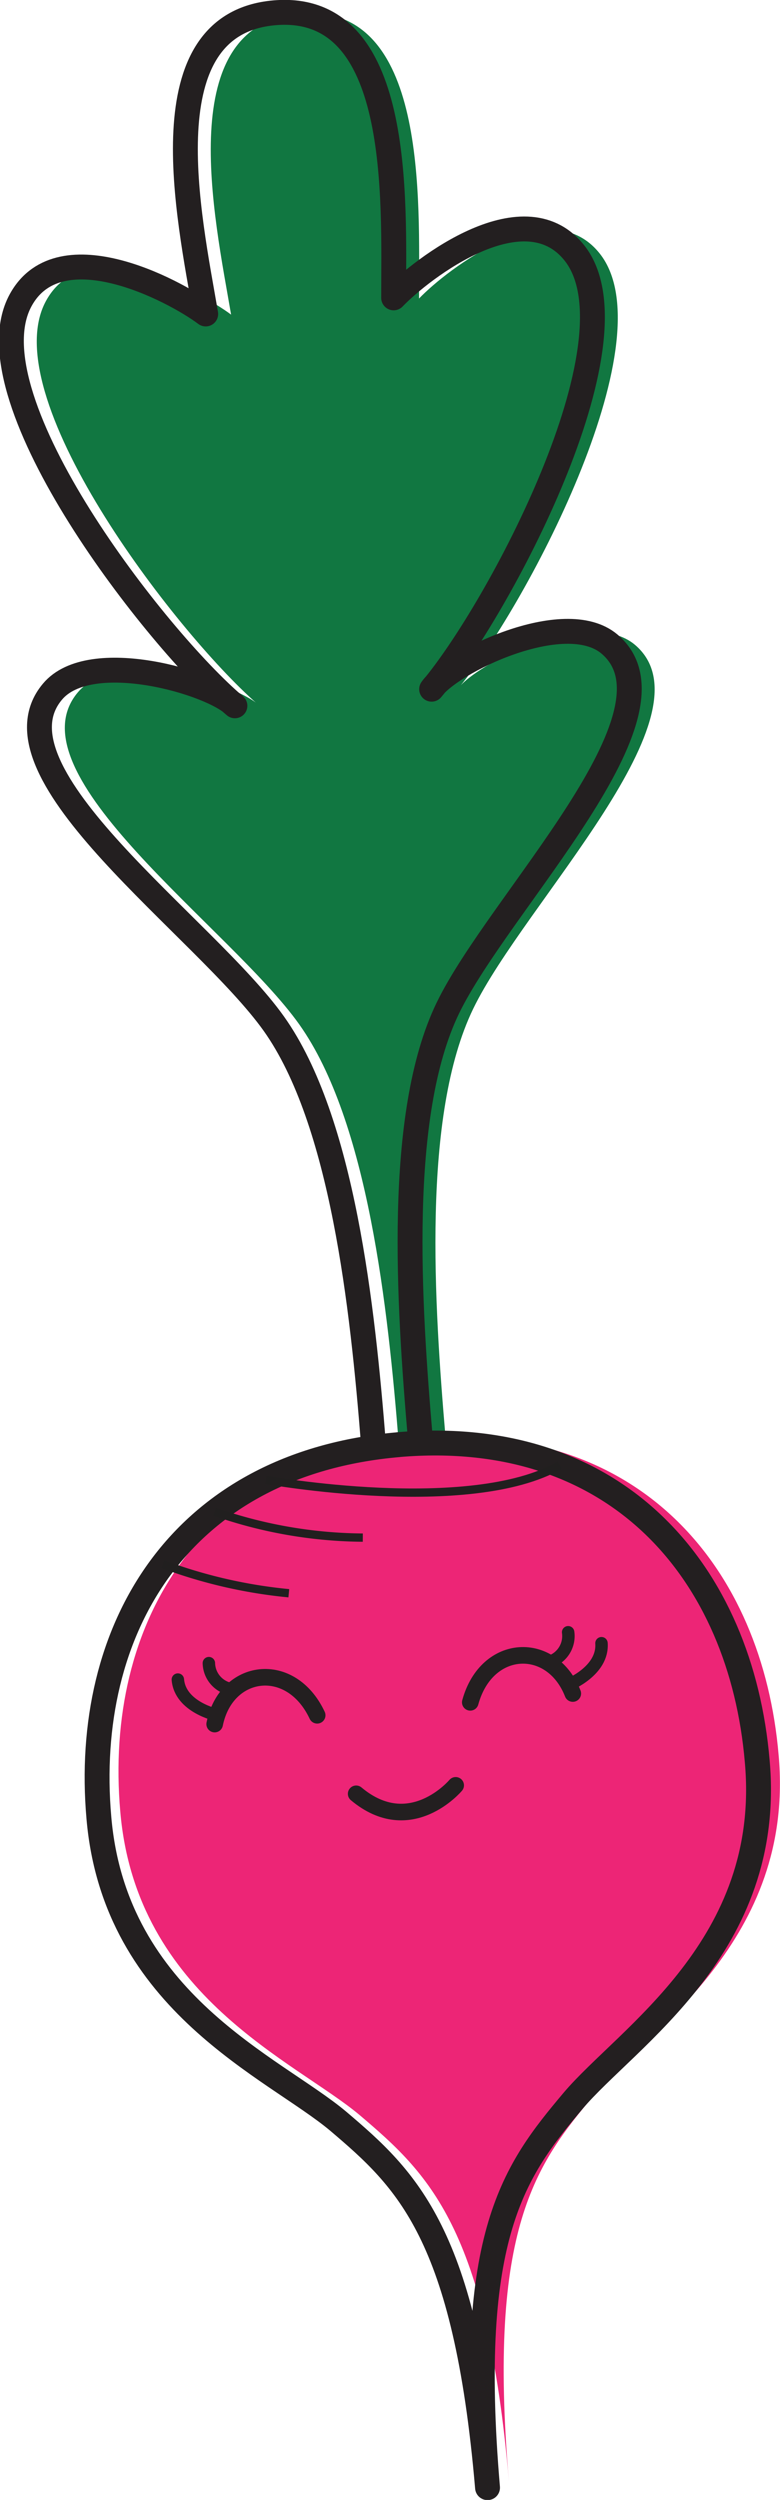 <svg id="Layer_1" data-name="Layer 1" xmlns="http://www.w3.org/2000/svg" width="16.59mm" height="53.12mm" viewBox="0 0 47.02 150.57">
  <defs>
    <style>
      .cls-1 {
        fill: #117741;
      }

      .cls-2 {
        fill: #ed2576;
      }

      .cls-3, .cls-4, .cls-5, .cls-6 {
        fill: none;
      }

      .cls-3, .cls-4, .cls-5 {
        stroke: #231f20;
        stroke-linecap: round;
        stroke-linejoin: round;
      }

      .cls-3 {
        stroke-width: 1.5px;
      }

      .cls-5 {
        stroke-width: 0.75px;
      }

      .cls-6 {
        stroke: #211f1f;
        stroke-miterlimit: 10;
        stroke-width: 0.5px;
      }
    </style>
  </defs>
  <title>radish</title>
  <g>
    <path class="cls-1" d="M237.34,385.86c-0.7-8.16-1.45-19.51,1.65-25.93s14.65-17.81,9.75-21.94c-2.72-2.29-9.66,1.14-10.72,2.72,4-4.75,12.59-20.78,8.71-26.14-3-4.08-9.33.83-11,2.57,0-5.93.55-17.83-7.18-17.17s-5.15,12.29-4.15,18.14c-1.9-1.43-9-5.19-11.24-.67-2.91,5.94,8.28,20.27,13,24.27-1.31-1.38-8.73-3.57-11-.85-4.13,4.9,9.2,14.16,13.35,20s5.35,17.11,6,25.27" transform="translate(-210.47 -299.16)"/>
    <path class="cls-2" d="M235.77,385.8c13.22-1.13,20.67,7.74,21.64,19.07,1,11.15-7.87,16.62-11.11,20.46-3.5,4.16-6.46,8-5.15,23.29-1.31-15.32-4.88-18.57-9-22.07-3.84-3.23-13.47-7.12-14.43-18.27-1-11.32,4.86-21.34,18.08-22.48" transform="translate(-210.47 -299.16)"/>
    <path class="cls-3" d="M234.48,386.17c13.22-1.13,20.67,7.74,21.64,19.07,1,11.15-7.87,16.62-11.11,20.46-3.5,4.16-6.46,8-5.15,23.29-1.31-15.32-4.88-18.57-9-22.07-3.84-3.23-13.47-7.12-14.43-18.27-1-11.32,4.86-21.34,18.08-22.48" transform="translate(-210.47 -299.16)"/>
    <path class="cls-3" d="M235.81,385.82c-0.7-8.16-1.45-19.51,1.65-25.93s14.65-17.81,9.75-21.94c-2.72-2.29-9.66,1.14-10.72,2.72,4-4.75,12.59-20.78,8.71-26.14-3-4.08-9.33.83-11,2.57,0-5.93.55-17.83-7.18-17.17s-5.15,12.29-4.15,18.14c-1.9-1.43-9-5.19-11.24-.67-2.91,5.94,8.28,20.27,13,24.27-1.31-1.38-8.73-3.57-11-.85-4.13,4.9,9.2,14.16,13.35,20s5.35,17.11,6,25.27" transform="translate(-210.47 -299.16)"/>
    <path class="cls-4" d="M237.94,406.69s-2.73,3.25-6,.51" transform="translate(-210.47 -299.16)"/>
    <g>
      <path class="cls-4" d="M223.41,403c0.69-3.39,4.59-3.91,6.18-.53" transform="translate(-210.47 -299.16)"/>
      <path class="cls-5" d="M224.32,400.88a1.63,1.63,0,0,1-1.26-1.55" transform="translate(-210.47 -299.16)"/>
      <path class="cls-5" d="M223.56,402.46s-2.23-.47-2.37-2.14" transform="translate(-210.47 -299.16)"/>
    </g>
    <g>
      <path class="cls-4" d="M245,401.16c-1.26-3.22-5.19-3.07-6.18.53" transform="translate(-210.47 -299.16)"/>
      <path class="cls-5" d="M243.72,399.21a1.63,1.63,0,0,0,1-1.74" transform="translate(-210.47 -299.16)"/>
      <path class="cls-5" d="M244.73,400.64s2.12-.84,2-2.51" transform="translate(-210.47 -299.16)"/>
    </g>
  </g>
  <path class="cls-6" d="M226.5,388.29s12.29,2.22,17.71-.88" transform="translate(-210.47 -299.16)"/>
  <path class="cls-6" d="M223.41,390.21a27.58,27.58,0,0,0,8.93,1.56" transform="translate(-210.47 -299.16)"/>
  <path class="cls-6" d="M220.29,393.37a29.78,29.78,0,0,0,7.59,1.75" transform="translate(-210.47 -299.16)"/>
</svg>
